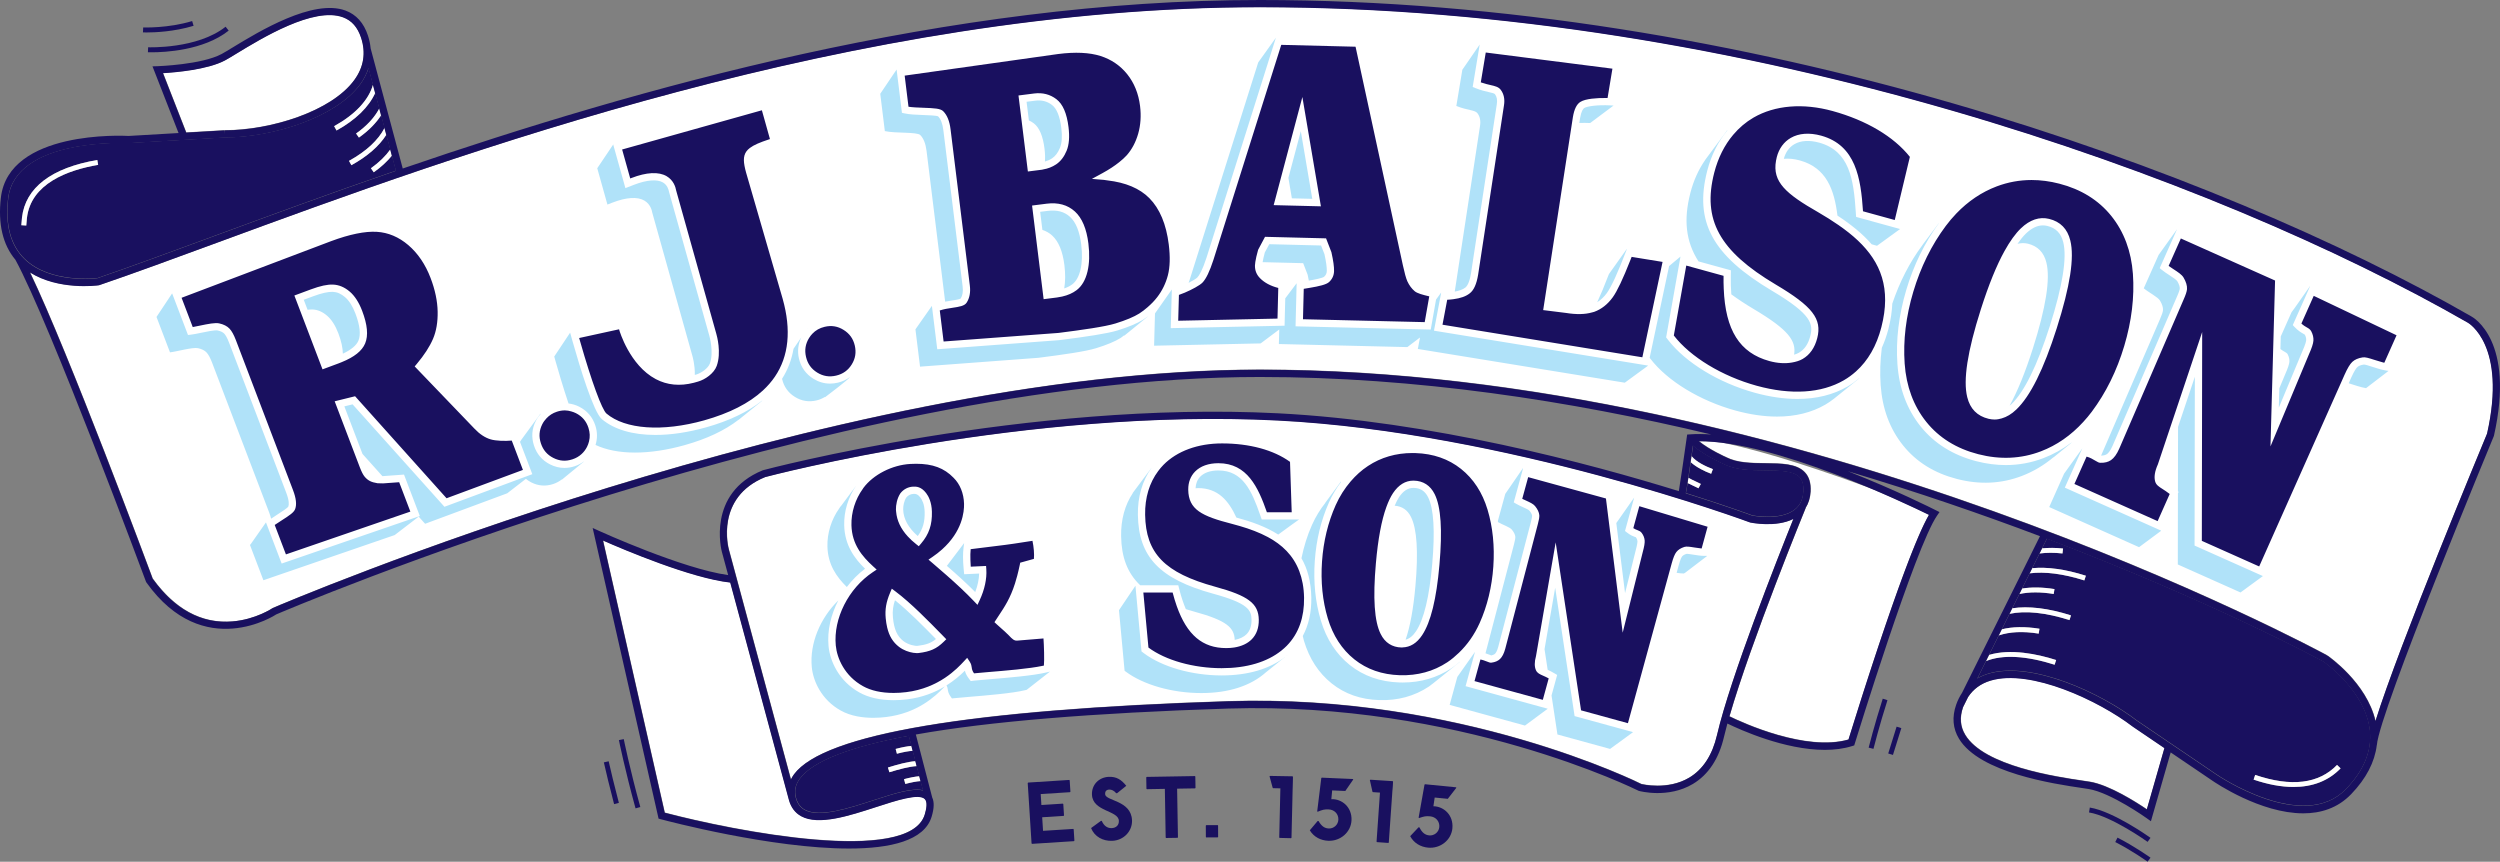 <svg width="235" height="81" viewBox="0 0 235 81" fill="none" xmlns="http://www.w3.org/2000/svg">
<rect x="0" y="0" width="235" height="81" fill="#808080" stroke="none"/>
<g clip-path="url(#clip0_59_11214)">
<path d="M82.366 75.85C79.833 76.673 76.963 77.606 75.331 76.711C74.746 76.391 74.353 75.861 74.163 75.138C74.163 75.137 74.162 75.136 74.162 75.135C74.162 75.135 74.162 75.135 74.162 75.134L68.657 54.743C64.982 54.337 58.705 51.676 56.697 50.793L62.499 76.377C68.997 78.096 85.482 81.339 86.938 76.555C87.095 76.04 87.223 75.369 86.941 75.092C86.384 74.545 84.249 75.238 82.366 75.85Z" fill="white"/>
<path d="M159.714 41.462C160.708 42.273 162.264 42.961 162.282 42.969C163.31 43.501 164.664 43.515 165.972 43.529C167.475 43.545 168.896 43.56 169.667 44.38C170.072 44.811 170.248 45.402 170.209 46.188C170.178 46.791 170.01 47.302 169.735 47.736L169.744 47.74C169.688 47.877 164.611 60.273 162.581 67.323C163.822 67.929 169.754 70.653 173.771 69.502C173.945 68.937 174.479 67.214 175.199 64.971C175.208 64.945 175.216 64.918 175.225 64.892C175.294 64.676 175.364 64.457 175.437 64.233C175.457 64.169 175.478 64.105 175.499 64.041C175.563 63.843 175.628 63.642 175.695 63.438C175.722 63.355 175.749 63.271 175.776 63.187C175.833 63.012 175.891 62.836 175.949 62.659C175.988 62.54 176.027 62.422 176.066 62.302C176.12 62.138 176.174 61.972 176.229 61.806C176.269 61.685 176.309 61.565 176.349 61.443C176.404 61.278 176.459 61.112 176.514 60.946C176.559 60.812 176.604 60.678 176.649 60.543C176.7 60.389 176.752 60.234 176.804 60.08C176.852 59.939 176.899 59.798 176.946 59.657C177 59.497 177.055 59.337 177.109 59.176C177.157 59.036 177.205 58.896 177.252 58.755C177.306 58.598 177.36 58.441 177.414 58.284C177.501 58.031 177.588 57.779 177.675 57.527C177.737 57.35 177.798 57.172 177.86 56.996C177.908 56.859 177.956 56.724 178.004 56.588C178.059 56.431 178.114 56.274 178.169 56.119C178.215 55.989 178.261 55.862 178.307 55.733C178.366 55.567 178.425 55.401 178.485 55.236C178.527 55.12 178.568 55.006 178.61 54.892C178.671 54.723 178.732 54.555 178.793 54.389C178.836 54.273 178.878 54.16 178.92 54.045C178.98 53.885 179.039 53.725 179.098 53.568C179.141 53.452 179.184 53.339 179.228 53.225C179.285 53.072 179.343 52.921 179.4 52.772C179.441 52.667 179.481 52.563 179.521 52.46C179.581 52.306 179.64 52.155 179.699 52.005C179.737 51.909 179.775 51.813 179.813 51.718C179.872 51.572 179.93 51.429 179.987 51.288C180.023 51.199 180.06 51.111 180.095 51.024C180.155 50.88 180.214 50.742 180.272 50.605C180.304 50.529 180.336 50.453 180.368 50.38C180.429 50.239 180.488 50.105 180.547 49.972C180.575 49.91 180.603 49.846 180.63 49.787C180.693 49.648 180.754 49.518 180.815 49.39C180.836 49.345 180.859 49.296 180.88 49.253C180.953 49.101 181.024 48.961 181.093 48.828C181.1 48.814 181.108 48.798 181.115 48.784C181.192 48.638 181.267 48.502 181.338 48.38C180.578 48.007 178.59 47.056 176.024 45.975C171.885 44.434 166.305 42.521 161.931 41.617C161.152 41.516 160.407 41.46 159.714 41.462Z" fill="white"/>
<path d="M164.537 49.099C164.262 49 141.647 40.608 120.107 39.509C96.62 38.31 72.182 44.764 71.937 44.83C67.238 46.751 68.475 51.459 68.531 51.659L74.36 73.255C74.444 73.089 74.537 72.924 74.657 72.763C77.475 68.985 91.201 66.676 115.456 65.9C137.287 65.195 154.123 73.594 154.309 73.688C154.339 73.688 156.769 74.301 158.807 73.081C160.099 72.307 160.976 70.957 161.415 69.07C162.658 63.721 167.076 52.538 168.594 48.762C166.949 49.59 164.643 49.122 164.537 49.099Z" fill="white"/>
<path d="M21.132 12.232C25.44 12.232 31.179 10.461 33.326 7.497C34.206 6.283 34.419 4.951 33.957 3.539C33.632 2.544 33.078 1.913 32.262 1.611C29.51 0.591 24.607 3.583 22.248 5.019C21.787 5.301 21.413 5.528 21.162 5.662C19.529 6.534 16.509 6.791 15.335 6.86L17.517 12.442L21.112 12.232L21.132 12.573V12.232Z" fill="white"/>
<path d="M231.99 30.315C208.178 16.633 164.162 0.661 118.449 0.661C80.591 0.661 42.956 14.508 20.469 22.78C16.201 24.351 12.515 25.707 9.323 26.796C9.096 26.833 5.503 27.282 2.833 25.59C6.464 33.153 13.964 53.298 14.363 54.373C19.336 61.301 25.401 57.31 25.657 57.137C26.233 56.882 78.105 34.733 118.449 34.733C169.171 34.733 218.256 61.313 218.746 61.581L218.584 61.878L218.774 61.599C218.936 61.709 222.471 64.163 223.309 67.758C225.487 60.743 233.415 41.67 233.799 40.745C235.682 32.406 232.027 30.335 231.99 30.315Z" fill="white"/>
<path d="M200.472 68.271C197.33 65.865 190.918 62.83 187.132 63.962C186.21 64.238 185.506 64.759 185.016 65.502L184.541 66.455C184.205 67.424 184.271 68.278 184.747 69.065C186.52 72.001 193.285 72.999 195.831 73.376C196.088 73.414 196.301 73.445 196.462 73.471C198.287 73.772 200.841 75.405 201.816 76.065L203.471 70.304L200.489 68.283L200.68 68.001L200.472 68.271Z" fill="white"/>
<path d="M84.978 73.24C85.563 73.086 86.033 72.998 86.428 72.965L86.181 72.013C85.473 72.055 84.533 72.303 83.603 72.591L83.465 72.147C84.38 71.862 85.306 71.604 86.06 71.548L85.808 70.578C85.419 70.597 84.928 70.687 84.309 70.851L84.19 70.4C84.799 70.24 85.285 70.147 85.689 70.118L85.438 69.15C79.843 70.205 76.415 71.547 75.203 73.171C74.779 73.739 74.654 74.325 74.821 74.962C74.963 75.506 75.237 75.882 75.657 76.112C77.033 76.865 79.753 75.982 82.155 75.201C84.126 74.56 85.757 74.041 86.77 74.283L86.546 73.421C86.166 73.446 85.699 73.532 85.096 73.691L84.978 73.24Z" fill="#19105F"/>
<path d="M159.881 45.491L159.656 45.898C159.534 45.831 159.372 45.757 159.2 45.678C159.009 45.59 158.818 45.5 158.641 45.406C158.573 45.843 158.522 46.142 158.48 46.348C162.319 47.552 164.654 48.418 164.726 48.445C164.747 48.445 167.326 48.959 168.692 47.905C169.215 47.503 169.488 46.929 169.527 46.153C169.558 45.563 169.441 45.136 169.17 44.847C168.598 44.239 167.319 44.225 165.965 44.211C164.576 44.197 163.141 44.181 161.989 43.585C161.921 43.556 160.222 42.803 159.152 41.876C159.101 42.236 159.054 42.567 159.011 42.876C159.453 43.428 160.341 43.846 161.013 44.099L160.849 44.535C160.236 44.304 159.466 43.934 158.93 43.445C158.846 44.026 158.775 44.517 158.716 44.913C158.919 45.034 159.178 45.156 159.394 45.255C159.578 45.339 159.75 45.419 159.881 45.491Z" fill="#19105F"/>
<path d="M193.927 51.563L193.874 52.026C193.085 51.935 192.366 51.944 191.717 52.029L191.031 53.408C192.455 53.276 194.137 53.5 196.07 54.117L195.928 54.561C193.955 53.931 192.189 53.71 190.789 53.894L190.078 55.322C190.968 55.18 191.984 55.19 193.122 55.374L193.047 55.834C191.815 55.634 190.734 55.638 189.822 55.839L189.154 57.18C190.655 56.943 192.549 57.168 194.673 57.846L194.531 58.29C192.314 57.581 190.372 57.381 188.895 57.701L188.173 59.153C189.173 58.907 190.355 58.883 191.711 59.101L191.638 59.561C190.147 59.32 188.897 59.388 187.886 59.729L186.975 61.561C188.99 60.96 191.476 61.466 193.277 62.041L193.135 62.486C190.463 61.632 188.238 61.516 186.686 62.141L185.883 63.756C186.203 63.572 186.553 63.422 186.936 63.308C190.988 62.097 197.52 65.157 200.874 67.722L208.366 72.799C208.45 72.856 216.513 78.339 220.535 74.158C222.217 72.411 222.971 70.567 222.778 68.678C222.401 65.005 218.571 62.289 218.403 62.172C218.012 61.959 207.952 56.535 192.417 50.622L191.958 51.544C192.568 51.489 193.217 51.481 193.927 51.563ZM211.988 72.842C215.382 73.996 217.971 73.677 219.682 71.903L220.017 72.226C218.898 73.389 217.397 73.975 215.587 73.975C214.453 73.975 213.197 73.745 211.839 73.284L211.988 72.842Z" fill="#19105F"/>
<path d="M35.134 16.195L34.866 15.815C35.64 15.266 36.248 14.669 36.695 14.041L36.325 12.656C35.648 13.727 34.543 14.693 33.031 15.53L32.805 15.122C34.434 14.22 35.558 13.175 36.154 12.016L35.834 10.82C35.349 11.576 34.651 12.286 33.738 12.933L33.469 12.552C34.49 11.828 35.218 11.029 35.663 10.178L35.275 8.727C34.675 10.055 33.442 11.267 31.634 12.268L31.408 11.86C33.396 10.759 34.649 9.411 35.067 7.949L34.651 6.39C34.484 6.908 34.231 7.411 33.879 7.898C31.606 11.035 25.621 12.911 21.143 12.914L12.114 13.438C11.971 13.434 1.431 12.915 0.775 18.651C0.492 21.132 1.005 23.036 2.301 24.31C4.722 26.692 9.123 26.14 9.168 26.135C12.287 25.063 15.97 23.709 20.233 22.14C25.211 20.309 30.931 18.205 37.228 16.039L36.849 14.619C36.399 15.177 35.827 15.705 35.134 16.195ZM2.53 20.503C2.503 20.742 2.484 20.974 2.47 21.199L2.006 21.172C2.019 20.939 2.04 20.698 2.067 20.45C2.388 17.646 4.836 15.774 9.147 15.038L9.225 15.498C6.377 15.984 2.902 17.248 2.53 20.503Z" fill="#19105F"/>
<path d="M161.013 44.099C160.341 43.846 159.453 43.429 159.01 42.876C158.982 43.079 158.955 43.263 158.929 43.445C159.466 43.934 160.236 44.304 160.849 44.536L161.013 44.099Z" fill="white"/>
<path d="M191.637 59.561L191.711 59.101C190.354 58.883 189.173 58.907 188.172 59.153L187.886 59.729C188.896 59.388 190.147 59.32 191.637 59.561Z" fill="white"/>
<path d="M32.804 15.122L33.03 15.53C34.543 14.693 35.648 13.728 36.324 12.656L36.153 12.016C35.558 13.175 34.434 14.22 32.804 15.122Z" fill="white"/>
<path d="M193.047 55.834L193.122 55.374C191.984 55.19 190.969 55.18 190.079 55.322L189.822 55.838C190.734 55.638 191.816 55.634 193.047 55.834Z" fill="white"/>
<path d="M194.531 58.29L194.673 57.846C192.549 57.168 190.655 56.943 189.154 57.18L188.895 57.701C190.372 57.381 192.314 57.581 194.531 58.29Z" fill="white"/>
<path d="M195.929 54.561L196.071 54.117C194.138 53.5 192.456 53.276 191.032 53.408L190.79 53.894C192.19 53.71 193.956 53.932 195.929 54.561Z" fill="white"/>
<path d="M34.865 15.815L35.133 16.195C35.825 15.706 36.398 15.177 36.848 14.619L36.694 14.041C36.247 14.67 35.639 15.266 34.865 15.815Z" fill="white"/>
<path d="M84.309 70.851C84.929 70.687 85.42 70.597 85.809 70.578L85.69 70.118C85.285 70.147 84.799 70.24 84.191 70.4L84.309 70.851Z" fill="white"/>
<path d="M84.978 73.24L85.097 73.691C85.699 73.532 86.166 73.446 86.547 73.421L86.428 72.965C86.034 72.998 85.563 73.086 84.978 73.24Z" fill="white"/>
<path d="M31.408 11.86L31.634 12.268C33.442 11.267 34.675 10.055 35.275 8.727L35.067 7.949C34.649 9.411 33.396 10.759 31.408 11.86Z" fill="white"/>
<path d="M33.47 12.552L33.739 12.933C34.653 12.286 35.35 11.576 35.835 10.82L35.664 10.178C35.219 11.029 34.492 11.829 33.47 12.552Z" fill="white"/>
<path d="M2.067 20.45C2.04 20.698 2.019 20.939 2.006 21.171L2.47 21.199C2.484 20.974 2.503 20.742 2.53 20.503C2.902 17.248 6.377 15.984 9.225 15.497L9.147 15.038C4.836 15.774 2.388 17.646 2.067 20.45Z" fill="white"/>
<path d="M159.199 45.678C159.371 45.757 159.533 45.831 159.655 45.898L159.88 45.491C159.749 45.419 159.577 45.339 159.393 45.255C159.177 45.156 158.918 45.034 158.715 44.913C158.688 45.094 158.663 45.259 158.64 45.407C158.817 45.5 159.008 45.59 159.199 45.678Z" fill="white"/>
<path d="M83.603 72.591C84.533 72.303 85.472 72.055 86.18 72.013L86.06 71.549C85.306 71.604 84.38 71.862 83.464 72.147L83.603 72.591Z" fill="white"/>
<path d="M193.135 62.485L193.276 62.041C191.476 61.466 188.989 60.96 186.974 61.561L186.686 62.141C188.237 61.515 190.463 61.632 193.135 62.485Z" fill="white"/>
<path d="M193.874 52.026L193.927 51.562C193.217 51.481 192.568 51.488 191.958 51.544L191.717 52.029C192.366 51.944 193.085 51.935 193.874 52.026Z" fill="white"/>
<path d="M220.017 72.225L219.682 71.903C217.971 73.677 215.382 73.996 211.988 72.842L211.838 73.283C213.197 73.745 214.453 73.975 215.586 73.975C217.397 73.975 218.897 73.389 220.017 72.225Z" fill="white"/>
<path d="M58.634 69.477C58.639 69.505 59.206 72.299 60.19 75.861L59.741 75.986C58.752 72.407 58.182 69.597 58.177 69.569L58.634 69.477ZM56.762 71.663C56.962 72.549 57.292 73.95 57.725 75.589L58.175 75.469C57.744 73.838 57.415 72.443 57.215 71.56L56.762 71.663ZM18.062 1.98C15.788 2.671 13.481 2.58 13.459 2.58L13.438 3.045C13.46 3.046 13.583 3.051 13.789 3.051C14.535 3.051 16.352 2.986 18.197 2.426L18.062 1.98ZM13.924 4.444L13.904 4.91C13.933 4.911 14.063 4.916 14.272 4.916C15.449 4.916 19.13 4.757 21.496 2.877L21.206 2.512C18.558 4.616 13.968 4.446 13.924 4.444ZM175.653 70.278L176.105 70.392C176.11 70.371 176.653 68.219 177.421 65.817L176.978 65.675C176.205 68.092 175.658 70.257 175.653 70.278ZM198.834 79.152C200.418 79.959 201.861 80.99 201.875 81L202.147 80.621C202.132 80.611 200.661 79.56 199.045 78.737L198.834 79.152ZM177.493 70.827L177.938 70.964C177.938 70.963 178.238 69.986 178.725 68.445L178.281 68.304C177.794 69.848 177.493 70.827 177.493 70.827ZM202.147 78.757C202.006 78.656 198.667 76.275 196.443 75.909L196.367 76.369C198.485 76.717 201.842 79.112 201.875 79.136L202.147 78.757Z" fill="#19105F"/>
<path d="M80.476 45.657C79.73 46.732 79.32 48.074 79.355 49.385C79.403 51.261 80.329 52.503 81.316 53.461C80.66 53.95 80.091 54.537 79.602 55.179C78.635 54.229 77.823 53.079 77.778 51.374C77.746 50.114 78.152 48.828 78.879 47.803L78.882 47.799C78.914 47.754 78.937 47.702 78.971 47.658C79.009 47.606 79.057 47.559 79.099 47.508L80.476 45.657ZM84.005 65.817C82.722 65.817 81.634 65.571 80.771 65.085C78.843 64.008 78.015 62.131 77.883 60.734C77.748 59.287 78.097 57.789 78.801 56.441C77.095 58.106 76.099 60.487 76.307 62.7C76.43 64.012 77.208 65.773 79.021 66.786C79.987 67.33 81.138 67.475 82.088 67.475C82.562 67.475 82.986 67.439 83.312 67.398C86.205 67.04 87.892 65.499 88.818 64.521C87.879 65.088 86.721 65.559 85.271 65.738C84.849 65.791 84.423 65.817 84.005 65.817ZM93.025 63.848C92.35 63.904 91.847 63.946 91.574 63.978L91.25 64.02L91.052 63.757C90.833 63.468 90.744 63.232 90.702 63.046C90.24 63.504 89.666 63.989 88.972 64.427C89.049 64.559 89.071 64.662 89.086 64.776C89.11 64.964 89.141 65.198 89.407 65.55L89.486 65.655L89.616 65.638C89.898 65.604 90.421 65.561 91.064 65.508C92.694 65.374 95.159 65.172 96.366 64.877L96.512 64.841L98.699 63.128L98.363 63.21C97.133 63.511 94.661 63.714 93.025 63.848ZM118.891 23.733C118.78 24.151 118.72 24.436 118.686 24.643L122.498 24.739L122.918 25.823C122.961 26.023 122.997 26.206 123.029 26.379C123.61 26.279 124.323 26.139 124.473 26.01C124.635 25.86 124.714 25.687 124.72 25.469C124.727 25.122 124.654 24.593 124.501 23.898L124.18 23.076L119.312 22.954L118.891 23.733ZM123.354 18.691L122.276 12.329L121.11 16.72L121.436 18.643L123.354 18.691ZM134.793 31.084L135.457 27.586L135.462 27.507L134.987 28.163L134.491 30.977L121.782 30.674L121.883 26.626L120.814 28.045L120.75 30.616L110.051 30.846L110.152 27.21L108.569 29.462L108.485 32.496L118.501 32.281L120.249 30.971L120.214 32.339L132.29 32.627L133.481 31.724L133.276 32.802L152.73 35.973L154.917 34.374L154.902 34.362L134.793 31.084ZM83.935 58.046C84.039 59.148 84.334 59.811 84.922 60.264C85.403 60.633 86.047 60.739 86.27 60.707C87.071 60.608 87.521 60.448 87.979 60.068C86.802 58.865 85.391 57.432 84.127 56.423C83.961 56.914 83.876 57.413 83.935 58.046ZM98.732 63.102L98.736 63.099L98.732 63.097L98.732 63.102ZM113.412 24.221L119.934 3.544L118.273 5.867L111.82 26.325C111.789 26.422 111.758 26.499 111.727 26.589C112.107 26.395 112.436 26.201 112.543 26.09C112.722 25.905 113.018 25.43 113.412 24.221ZM85.935 46.425L85.848 46.428C85.588 46.442 85.349 46.566 85.19 46.769C84.982 47.079 84.891 47.559 84.899 47.888C84.922 48.775 85.383 49.615 86.269 50.389C86.751 49.73 86.942 49.049 86.918 48.116C86.899 47.41 86.688 46.992 86.515 46.765C86.275 46.452 86.097 46.425 85.935 46.425ZM188.906 38.13C188.958 38.085 189.01 38.054 189.063 38.004C190.283 36.834 191.501 34.36 192.683 30.65C193.884 26.88 194.309 24.229 193.947 22.771C193.743 21.933 193.254 21.431 192.451 21.237C192.311 21.203 192.173 21.187 192.035 21.187C191.502 21.187 190.977 21.439 190.441 21.95C190.175 22.206 189.909 22.537 189.643 22.92C189.965 22.843 190.288 22.825 190.615 22.904C191.545 23.129 192.127 23.724 192.362 24.687C192.741 26.216 192.317 28.904 191.091 32.752C190.374 35.003 189.645 36.789 188.906 38.13ZM57.56 19.049C58.881 18.539 59.924 18.473 60.575 18.857C61.195 19.223 61.293 19.887 61.31 19.979L65.089 33.472C65.093 33.484 65.339 34.324 65.311 35.241C65.347 35.23 65.381 35.228 65.418 35.216C65.925 35.073 66.565 34.618 66.731 34.164C67.119 33.091 66.684 31.585 66.68 31.57L62.898 18.072C62.85 17.804 62.724 17.392 62.319 17.152C61.768 16.828 60.801 16.905 59.599 17.369L58.788 17.683L57.641 13.585L56.142 15.815L57.098 19.228L57.56 19.049ZM136.746 27.41C137.171 27.334 137.509 27.214 137.731 27.039C137.902 26.911 138.128 26.582 138.272 25.709L140.698 9.807C140.765 9.405 140.708 9.093 140.524 8.85C140.469 8.777 140.221 8.72 139.957 8.66C139.64 8.587 139.205 8.488 138.686 8.279L138.432 8.176L139.093 4.187L139.092 4.186L137.461 6.555L137.454 6.566L137.458 6.571L136.896 9.96C137.974 10.395 138.638 10.325 138.879 10.643C139.12 10.961 139.2 11.365 139.119 11.857L136.746 27.41ZM90.629 51.049L89.006 53.192C90.015 54.067 90.878 54.851 91.671 55.654C91.9 55.053 92.026 54.455 92.04 53.913L90.631 53.978L90.58 53.438C90.507 52.654 90.506 52.003 90.577 51.447L90.629 51.049ZM120.883 61.683L121.002 61.587L120.992 61.585C120.955 61.617 120.921 61.653 120.883 61.683ZM77.532 37.319L77.561 37.334C77.561 37.334 79.866 35.598 79.886 35.446C79.559 35.692 79.183 35.87 78.754 35.972C78.506 36.03 78.261 36.059 78.022 36.059C77.474 36.059 76.95 35.906 76.458 35.602C75.752 35.164 75.296 34.527 75.103 33.71C74.937 33.002 75.023 32.329 75.329 31.701L74.59 32.789C74.414 33.811 74.058 34.752 73.515 35.604C73.517 35.613 73.516 35.621 73.519 35.63C73.69 36.36 74.091 36.92 74.721 37.31C75.351 37.7 76.03 37.81 76.759 37.638C77.046 37.571 77.298 37.457 77.532 37.319ZM137.214 62.208C136.96 62.423 136.704 62.635 136.426 62.819C135.086 63.707 133.551 64.156 131.861 64.156C131.761 64.156 131.66 64.155 131.558 64.152C129.744 64.095 128.172 63.542 126.884 62.513C125.6 61.485 124.683 60.076 124.159 58.324C123.643 56.6 123.451 54.719 123.59 52.733C123.727 50.749 124.179 48.889 124.932 47.207C125.246 46.504 125.633 45.881 126.061 45.306L126.047 45.263L124.569 47.273L124.586 47.267C124.098 47.879 123.674 48.567 123.326 49.345C122.884 50.332 122.563 51.38 122.337 52.475C122.898 53.447 123.238 54.654 123.263 56.182C123.284 57.556 123.011 58.76 122.46 59.787C122.498 59.932 122.525 60.081 122.568 60.224C123.075 61.916 123.945 63.256 125.18 64.244C126.415 65.232 127.906 65.754 129.652 65.809C131.399 65.864 132.955 65.439 134.322 64.533C134.437 64.457 134.536 64.363 134.647 64.282L134.626 64.305L134.904 64.082C135.047 63.968 135.197 63.862 135.333 63.738L137.229 62.215L137.214 62.208ZM105.672 31.518L105.676 31.56L107.909 29.742L107.902 29.739C107.754 29.849 107.603 29.955 107.446 30.054C106.896 30.399 106.093 30.736 105.058 31.057C104.072 31.363 102.15 31.645 99.569 31.974L88.102 32.831L87.599 28.754L87.609 28.749L87.602 28.745L86.051 30.958L86.484 34.465L97.609 33.634C99.919 33.34 102.03 33.043 103.041 32.729C104.052 32.416 104.821 32.094 105.349 31.763C105.464 31.69 105.562 31.596 105.672 31.518ZM29.378 29.091C29.858 29.11 30.311 29.304 30.74 29.672C31.169 30.041 31.524 30.594 31.806 31.334C32.09 32.081 32.219 32.71 32.227 33.246C33.004 32.882 33.505 32.472 33.694 32.019C33.931 31.449 33.834 30.586 33.404 29.457C33.144 28.775 32.818 28.262 32.434 27.932C32.063 27.613 31.686 27.449 31.282 27.433C30.843 27.417 30.235 27.555 29.454 27.844L28.553 28.178L28.912 29.12C29.081 29.098 29.239 29.085 29.378 29.091ZM107.518 61.397L107.302 61.233L106.731 55.061L105.184 57.357L105.711 63.05L105.806 63.122C107.467 64.371 110.191 65.148 112.917 65.148H112.921C115.489 65.148 117.572 64.471 118.992 63.201L120.815 61.738C119.347 62.886 117.302 63.49 114.838 63.491C112.039 63.491 109.236 62.688 107.518 61.397ZM86.505 12.694C86.814 13.005 87.012 13.504 87.097 14.192L88.844 28.355C89.041 28.319 89.237 28.287 89.423 28.259C89.756 28.208 90.211 28.14 90.307 28.059C90.481 27.787 90.547 27.401 90.488 26.926L88.675 12.235C88.6 11.627 88.433 11.191 88.18 10.937C88.043 10.858 87.284 10.83 86.781 10.812C86.149 10.789 85.494 10.765 85.016 10.657L84.782 10.604L84.281 6.535L82.743 8.816L83.175 12.323C84.179 12.551 86.195 12.384 86.505 12.694ZM118.602 48.833L118.459 48.423C117.661 46.125 116.815 44.223 114.53 44.223C113.787 44.223 113.197 44.424 112.825 44.803C112.549 45.083 112.402 45.462 112.383 45.897C112.461 45.893 112.532 45.88 112.613 45.88C114.499 45.88 115.495 47.068 116.219 48.65C117.637 49.031 119.004 49.515 120.153 50.25C120.764 49.791 122.111 48.833 122.111 48.833L122.108 48.831L118.602 48.833ZM132.125 60.133C132.495 60.033 132.821 59.769 133.113 59.327C133.848 58.219 134.358 56.102 134.628 53.035C134.903 49.92 134.774 47.806 134.246 46.75C133.951 46.154 133.518 45.873 132.883 45.862H132.859C132.342 45.862 131.9 46.147 131.51 46.733C131.363 46.956 131.228 47.231 131.099 47.537C131.79 47.588 132.306 47.933 132.635 48.596C133.194 49.714 133.333 51.87 133.051 55.063C132.861 57.227 132.55 58.909 132.125 60.133ZM106.486 46.349C105.741 47.469 105.36 48.842 105.385 50.389C105.416 52.371 105.967 53.857 107.181 55.017L110.758 55.016L110.874 55.476C111.048 56.153 111.249 56.734 111.469 57.26C111.71 57.334 111.955 57.408 112.213 57.479C115.39 58.345 116.011 59.018 116.063 60.153C116.531 60.057 116.916 59.881 117.18 59.613C117.496 59.291 117.653 58.837 117.644 58.264C117.63 57.371 117.371 56.718 114.04 55.809C109.009 54.429 107.023 52.351 106.961 48.396C106.934 46.7 107.376 45.203 108.234 43.998C108.234 43.997 108.23 43.992 108.23 43.992L106.463 46.356C106.463 46.356 106.48 46.351 106.486 46.349ZM149.471 11.568L149.475 11.565C149.477 11.565 149.479 11.565 149.481 11.565L149.482 11.56L151.673 9.922L151.379 9.907C150.186 9.842 149.193 9.982 148.922 10.153C148.823 10.214 148.641 10.421 148.525 11.112L148.456 11.56C148.788 11.546 149.134 11.547 149.47 11.565L149.471 11.568ZM153.675 50.47C153.51 50.407 153.261 50.313 152.929 50.052L152.751 49.913L153.611 46.772L151.943 49.153L151.935 49.182L152.755 55.753L153.76 51.72C153.92 51.134 153.925 50.92 153.92 50.855C153.909 50.737 153.862 50.621 153.774 50.501C153.774 50.507 153.72 50.487 153.675 50.47ZM151.686 9.909L151.685 9.914L151.688 9.911L151.686 9.909ZM97.177 11.593C97.702 11.995 98.039 12.793 98.186 13.988C98.241 14.436 98.251 14.833 98.221 15.186C98.454 15.118 98.683 15.026 98.898 14.882C99.203 14.678 99.451 14.35 99.633 13.907C99.818 13.457 99.862 12.825 99.764 12.031C99.629 10.936 99.334 10.208 98.887 9.865C98.432 9.517 97.908 9.384 97.292 9.465L96.498 9.566L96.714 11.318C96.875 11.392 97.031 11.481 97.177 11.593ZM150.137 28.41C150.473 28.198 150.778 27.915 151.043 27.549C151.464 26.968 152.068 25.654 152.838 23.643L152.929 23.403L152.925 23.389L151.239 25.763C150.823 26.85 150.457 27.728 150.137 28.41ZM84.293 6.518L84.288 6.524L84.295 6.523L84.293 6.518ZM119.958 3.51L119.95 3.521L119.961 3.521L119.958 3.51ZM160.47 52.255L160.209 52.253C159.868 52.252 159.495 52.191 159.166 52.138C158.933 52.1 158.614 52.049 158.524 52.065C158.334 52.126 158.194 52.209 158.116 52.308C158.064 52.375 157.953 52.571 157.798 53.137L157.604 53.846C157.836 53.88 158.076 53.909 158.294 53.91L158.311 53.847L158.323 53.9L160.476 52.259L160.47 52.255ZM139.636 61.41C139.794 61.458 139.931 61.512 140.033 61.554C140.095 61.58 140.144 61.602 140.182 61.611C140.307 61.585 140.444 61.534 140.529 61.455C140.607 61.38 140.726 61.206 140.833 60.813L143.896 49.105C144.013 48.675 144.019 48.523 144.016 48.478C144.005 48.356 143.918 48.188 143.766 48.002C143.696 47.916 143.382 47.775 143.153 47.671C142.936 47.572 142.709 47.468 142.517 47.355L142.293 47.222L143.165 44.036L143.157 44.008L141.486 46.437C141.486 46.437 141.49 46.44 141.491 46.441L140.796 48.978C140.802 49.013 140.809 49.047 140.816 49.081C141.279 49.344 141.921 49.549 142.113 49.785C142.312 50.028 142.421 50.252 142.44 50.456C142.448 50.594 142.404 50.839 142.309 51.19L139.636 61.41ZM137.765 64.5L138.645 61.289L138.643 61.282L136.988 63.631L136.268 66.26L143.347 68.203L145.486 66.621L145.485 66.62L137.765 64.5ZM98.477 19.823L97.775 19.912L97.984 21.609C98.32 21.722 98.627 21.888 98.894 22.13C99.506 22.686 99.893 23.619 100.055 24.931C100.156 25.75 100.145 26.473 100.036 27.113C100.324 27.016 100.577 26.892 100.787 26.733C101.15 26.458 101.41 25.998 101.561 25.367C101.722 24.695 101.747 23.89 101.634 22.974C101.482 21.752 101.129 20.881 100.582 20.384C100.043 19.895 99.354 19.709 98.477 19.823ZM148.012 67.313L146.187 55.243L145.186 61.02L145.48 62.962C145.664 63.046 145.879 63.148 146.151 63.312L146.373 63.445L145.844 65.374L146.399 69.041L151.347 70.399L153.503 68.825L153.466 68.811L148.012 67.313ZM57.656 13.562L57.645 13.579L57.674 13.57L57.656 13.562ZM54.023 43.825C53.696 43.932 53.373 43.985 53.053 43.985C52.594 43.985 52.143 43.874 51.706 43.653C50.965 43.279 50.457 42.684 50.195 41.886C49.934 41.088 49.992 40.308 50.367 39.567C50.492 39.32 50.65 39.108 50.822 38.913C50.81 38.904 50.796 38.894 50.796 38.894L49.126 41.173C49.033 41.282 48.958 41.411 48.88 41.535L50.037 44.572L41.778 47.637L33.144 38.008L32.37 38.199L34.074 42.67L35.944 44.756C35.958 44.756 35.972 44.756 35.985 44.756L37.978 44.611L39.462 48.506L26.475 52.974L25.001 49.104L23.549 51.176C23.53 51.189 23.511 51.202 23.492 51.215L23.503 51.243L23.5 51.246L23.505 51.248L24.76 54.542L37.1 50.296L39.358 48.564L39.96 49.235L47.679 46.37L49.435 45.011C49.589 45.137 49.755 45.252 49.943 45.347C50.604 45.681 51.289 45.732 52 45.499C52.305 45.398 52.569 45.25 52.805 45.071L52.82 45.086L54.876 43.397C54.876 43.397 54.872 43.383 54.872 43.381C54.619 43.564 54.342 43.72 54.023 43.825ZM162.704 25.41L162.694 25.938C162.684 26.558 162.702 27.13 162.743 27.667C163.364 28.122 164.05 28.576 164.819 29.034C168.19 31.033 168.849 32.058 168.646 33.342C168.808 33.292 168.965 33.234 169.104 33.153C169.618 32.856 169.973 32.339 170.159 31.616C170.45 30.488 170.357 29.579 166.562 27.329C160.952 23.993 159.247 20.831 160.48 16.052C160.861 14.575 161.504 13.306 162.365 12.272L162.355 12.243L160.395 14.885C160.37 14.919 160.344 14.952 160.32 14.986L160.267 15.058C160.267 15.058 160.277 15.051 160.279 15.05C159.665 15.935 159.195 16.968 158.894 18.136C158.246 20.648 158.455 22.698 159.658 24.571L162.704 25.41ZM194.093 45.838L195.737 42.149L195.741 42.15L195.74 42.142L194.024 44.526L192.626 47.663L201.072 51.434L203.146 49.895C203.146 49.895 203.137 49.885 203.122 49.869L194.093 45.838ZM204.667 26.437C204.585 26.297 204.225 26.063 203.936 25.875C203.687 25.713 203.428 25.543 203.213 25.368L203.012 25.203L204.643 21.542L202.91 23.964L201.513 27.102C202.039 27.532 202.843 27.921 203.043 28.261C203.245 28.602 203.338 28.901 203.322 29.159C203.306 29.333 203.205 29.629 203.019 30.047L197.502 42.827C197.502 42.827 197.503 42.828 197.503 42.828C197.712 42.826 197.91 42.783 198.046 42.689C198.169 42.605 198.361 42.401 198.579 41.911L204.622 27.913C204.847 27.408 204.893 27.206 204.899 27.129C204.91 26.952 204.832 26.716 204.667 26.437ZM193.009 43.011L194.728 41.612L194.704 41.607C193.892 42.218 193.017 42.708 192.08 43.065C190.941 43.5 189.759 43.717 188.544 43.717C187.639 43.717 186.717 43.596 185.781 43.355C183.588 42.788 181.823 41.686 180.535 40.078C179.251 38.475 178.519 36.506 178.358 34.225C178.199 31.975 178.482 29.62 179.197 27.227C179.89 24.904 180.919 22.812 182.246 20.996C182.245 20.988 182.245 20.977 182.245 20.977L180.718 23.019L180.73 23.013C180.724 23.021 180.718 23.028 180.712 23.035C179.503 24.655 178.567 26.498 177.876 28.539C177.842 29.282 177.73 30.07 177.51 30.924C177.346 31.557 177.139 32.146 176.891 32.692C176.741 33.881 176.701 35.05 176.782 36.2C176.938 38.42 177.639 40.308 178.884 41.863C180.13 43.419 181.818 44.472 183.95 45.022C186.082 45.573 188.112 45.48 190.042 44.744C191.133 44.328 192.131 43.732 193.041 42.969L193.009 43.011ZM206.289 51.283L206.316 35.414L204.736 40.133L204.725 46.184L204.787 46.235L204.725 46.373L204.714 53.06L210.618 55.696L210.625 55.678L212.705 54.157L212.699 54.144L206.289 51.283ZM173.665 36.334C172.328 37.108 170.744 37.501 168.956 37.501C167.699 37.501 166.348 37.305 164.943 36.917C161.562 35.985 158.441 34.083 156.799 31.952L156.616 31.713L157.966 24.116L156.895 25.01L155.067 33.632L155.152 33.742C156.752 35.818 159.803 37.674 163.117 38.587C164.502 38.969 165.817 39.159 167.039 39.159C168.756 39.159 170.29 38.783 171.578 38.037C171.868 37.869 172.137 37.678 172.397 37.476L172.396 37.478L174.774 35.564L174.763 35.55C174.421 35.839 174.06 36.105 173.665 36.334ZM66.374 40.17C64.683 40.644 63.078 40.885 61.604 40.885C59.463 40.885 57.723 40.37 56.572 39.397C55.789 38.735 54.51 34.523 53.817 32.071L53.592 31.27L52.098 33.516L52.228 33.977C52.445 34.742 52.923 36.395 53.442 37.927C53.784 37.969 54.122 38.065 54.451 38.233C55.194 38.613 55.701 39.205 55.959 39.993C56.164 40.617 56.166 41.232 55.979 41.825C56.987 42.298 58.247 42.542 59.688 42.542C61.105 42.542 62.691 42.31 64.365 41.84C66.439 41.258 68.122 40.463 69.408 39.47L69.416 39.473L71.649 37.671L71.633 37.659C70.298 38.717 68.545 39.561 66.374 40.17ZM75.906 30.852L75.879 30.893C75.89 30.881 75.903 30.872 75.914 30.861C75.913 30.86 75.906 30.852 75.906 30.852ZM217.139 26.895C217.139 26.895 215.452 29.324 215.405 29.35L214.392 31.625L214.359 32.81C214.716 33.088 214.945 33.12 215.041 33.302C215.164 33.538 215.219 33.771 215.203 34.001C215.187 34.231 215.056 34.625 214.807 35.183L214.258 36.497L214.208 38.322L216.409 33.052C216.715 32.367 216.773 32.085 216.781 31.978C216.791 31.812 216.75 31.642 216.656 31.462C216.641 31.445 216.562 31.399 216.503 31.366C216.315 31.26 216.029 31.1 215.676 30.723L215.521 30.557L217.143 26.915L217.139 26.895ZM178.608 21.513L178.605 21.527L174.473 20.389L174.441 19.906C174.238 16.814 173.838 14.191 171.006 13.409C170.082 13.156 169.274 13.205 168.673 13.552C168.185 13.835 167.841 14.312 167.68 14.928C168.138 14.886 168.641 14.931 169.18 15.079C171.685 15.77 172.423 17.828 172.72 20.265C173.999 21.102 175.091 21.983 175.939 22.965L176.439 23.103L178.614 21.524L178.608 21.513ZM25.485 48.757C25.697 48.614 25.912 48.469 26.11 48.342C26.501 48.091 27.038 47.747 27.107 47.607C27.172 47.431 27.19 47.062 26.908 46.32L21.535 32.216C21.34 31.703 21.18 31.469 21.08 31.363C20.953 31.227 20.742 31.126 20.455 31.063C20.198 31.011 19.439 31.169 18.884 31.286C18.514 31.363 18.168 31.435 17.932 31.46L17.671 31.489L16.196 27.617C16.183 27.6 16.174 27.587 16.174 27.587L14.711 29.792L15.979 33.12C16.621 33.05 18.099 32.623 18.611 32.728C18.969 32.807 19.235 32.94 19.412 33.127C19.589 33.315 19.764 33.637 19.937 34.093L25.31 48.197C25.388 48.4 25.442 48.584 25.485 48.757ZM224.506 34.862L224.272 34.825C223.855 34.759 223.405 34.613 223.008 34.484C222.71 34.388 222.303 34.251 222.189 34.269C221.915 34.312 221.709 34.395 221.581 34.517C221.498 34.594 221.313 34.828 221.005 35.516L220.778 36.028C221.242 36.164 221.866 36.401 222.408 36.486L224.513 34.873C224.513 34.873 224.508 34.865 224.506 34.862Z" fill="#B0E2F9"/>
<path d="M73.574 28.101C74.394 31.028 74.146 33.488 72.838 35.411C72.525 35.871 72.151 36.301 71.716 36.703C70.412 37.905 68.562 38.847 66.191 39.513C62.276 40.61 58.773 40.364 57.011 38.876C56.579 38.51 55.593 35.81 54.543 32.129C54.52 32.047 54.497 31.968 54.474 31.886L54.442 31.773L58.192 30.954L58.219 31.048C58.229 31.08 59.18 34.33 61.642 35.636C62.713 36.204 63.916 36.316 65.213 35.982C65.346 35.947 65.48 35.913 65.615 35.869C66.275 35.683 67.115 35.105 67.371 34.397C67.828 33.137 67.385 31.554 67.335 31.381L63.561 17.913C63.502 17.572 63.308 16.943 62.666 16.564C61.918 16.125 60.774 16.183 59.354 16.733L59.242 16.776L58.48 14.053L58.673 13.999L71.617 10.366L72.375 13.073L72.275 13.106C71.437 13.382 70.86 13.624 70.486 13.909C69.957 14.312 69.837 14.801 69.984 15.595C70.02 15.794 70.073 16.012 70.141 16.253L73.574 28.101ZM154.381 33.586L156.042 25.748L156.049 25.716L156.281 24.62L153.374 24.147C153.335 24.248 153.298 24.34 153.26 24.437C152.562 26.213 152.015 27.37 151.595 27.95C151.116 28.611 150.528 29.071 149.845 29.317C149.783 29.34 149.709 29.352 149.642 29.37C148.997 29.555 148.182 29.576 147.201 29.416L145.059 29.149L147.759 11.615L147.853 11.004C147.977 10.261 148.207 9.795 148.56 9.575C149.039 9.274 150.134 9.202 150.948 9.212C151.003 9.213 151.059 9.213 151.111 9.214L151.568 6.455L139.661 4.936L139.589 5.371L139.195 7.742C139.553 7.867 139.856 7.937 140.11 7.995C140.53 8.091 140.862 8.167 141.067 8.438C141.367 8.833 141.469 9.33 141.372 9.915L138.945 25.816C138.797 26.713 138.536 27.29 138.146 27.581C137.791 27.861 137.282 28.039 136.615 28.125C136.433 28.149 136.245 28.169 136.038 28.178L135.799 29.442L135.594 30.523L153.781 33.488L154.381 33.586ZM107.876 28.875C107.626 29.092 107.366 29.299 107.085 29.475C106.584 29.789 105.835 30.102 104.857 30.405C103.862 30.714 101.686 31.016 99.5 31.295L88.699 32.102L88.339 29.18C88.358 29.173 88.381 29.17 88.401 29.164C88.563 29.113 88.735 29.07 88.912 29.035C89.118 28.995 89.327 28.963 89.525 28.934C90.185 28.834 90.661 28.763 90.865 28.448C91.142 28.021 91.244 27.482 91.165 26.843L89.352 12.152C89.257 11.379 89.031 10.823 88.662 10.454C88.407 10.199 87.85 10.168 86.806 10.13C86.309 10.112 85.797 10.094 85.399 10.034L85.206 8.469L85.039 7.109L99.478 5.076C101.073 4.872 102.407 4.935 103.442 5.261C104.457 5.583 105.304 6.16 105.959 6.976C106.616 7.796 107.022 8.802 107.166 9.966C107.279 10.89 107.219 11.768 106.987 12.575C106.756 13.377 106.391 14.061 105.902 14.608C105.71 14.822 105.467 15.037 105.198 15.251C104.77 15.593 104.256 15.934 103.64 16.27L102.639 16.815L103.775 16.91C103.894 16.92 103.996 16.946 104.112 16.96C105.797 17.154 107.126 17.704 108.037 18.624C109.015 19.613 109.629 21.079 109.864 22.981C110.007 24.14 109.98 25.112 109.782 25.872C109.585 26.63 109.247 27.323 108.777 27.934C108.509 28.283 108.203 28.591 107.876 28.875ZM98.066 15.924C98.492 15.854 98.9 15.701 99.277 15.45C99.697 15.168 100.029 14.737 100.264 14.167C100.494 13.607 100.554 12.86 100.441 11.947C100.28 10.646 99.908 9.788 99.301 9.323C98.706 8.868 98.002 8.688 97.206 8.788L95.737 8.975L96.003 11.128L96.62 16.121L97.962 15.95C97.998 15.946 98.031 15.93 98.066 15.924ZM102.31 22.891C102.139 21.501 101.711 20.488 101.04 19.879C100.354 19.257 99.465 19.011 98.391 19.146L97.015 19.321L97.279 21.464L98.101 28.123L99.352 27.964C99.524 27.942 99.687 27.911 99.845 27.875C100.377 27.754 100.832 27.555 101.198 27.277C101.691 26.905 102.035 26.315 102.224 25.526C102.404 24.775 102.433 23.888 102.31 22.891ZM119.189 50.489C118.382 50.055 117.486 49.724 116.553 49.451C116.314 49.382 116.073 49.314 115.83 49.251C112.937 48.509 111.723 47.897 111.694 46.03C111.693 46.021 111.696 46.013 111.696 46.004C111.691 45.34 111.912 44.758 112.339 44.324C112.843 43.812 113.6 43.541 114.53 43.541C117.239 43.541 118.271 45.81 119.087 48.15H121.42L121.262 43.414C119.72 42.297 117.454 41.681 114.874 41.681C112.597 41.681 110.64 42.399 109.36 43.702C109.183 43.881 109.024 44.075 108.874 44.274C108.043 45.38 107.617 46.783 107.642 48.386C107.701 52.018 109.483 53.852 114.221 55.151C117.341 56.003 118.301 56.728 118.326 58.254C118.337 59.017 118.115 59.635 117.666 60.092C117.267 60.497 116.701 60.759 116.006 60.866C115.773 60.901 115.524 60.92 115.262 60.92C113.042 60.92 111.576 59.691 110.615 56.976C110.476 56.582 110.347 56.157 110.228 55.7H107.475L107.628 57.357L107.954 60.87C109.561 62.067 112.193 62.809 114.834 62.809C117.184 62.809 119.109 62.235 120.459 61.148C120.633 61.008 120.8 60.861 120.955 60.704C121.521 60.127 121.939 59.448 122.211 58.673C122.47 57.932 122.596 57.105 122.582 56.193C122.566 55.223 122.402 54.4 122.131 53.686C121.564 52.19 120.501 51.196 119.189 50.489ZM119.626 29.958L110.752 30.149L110.801 28.381L110.819 27.721C110.984 27.667 111.172 27.593 111.368 27.51C112.028 27.23 112.779 26.828 113.032 26.565C113.371 26.215 113.707 25.518 114.062 24.429L120.247 4.821L120.437 4.216L127.422 4.391L131.872 24.941C132.028 25.66 132.163 26.146 132.288 26.436C132.465 26.82 132.698 27.135 132.98 27.373C133.221 27.576 133.719 27.71 134.35 27.857L134.001 29.834L133.923 30.28L122.48 30.008L122.521 28.399L122.552 27.148L122.581 27.144C122.77 27.114 122.949 27.084 123.123 27.055C123.998 26.907 124.668 26.755 124.933 26.513C125.233 26.235 125.391 25.89 125.401 25.486C125.41 25.078 125.334 24.511 125.152 23.702L124.65 22.405L118.912 22.261L118.263 23.48C118.128 23.962 118.043 24.338 118 24.626C117.982 24.749 117.969 24.861 117.966 24.951C117.955 25.421 118.118 25.828 118.45 26.157C118.861 26.576 119.434 26.882 120.157 27.067L120.085 29.948L119.626 29.958ZM124.165 19.394L122.423 9.118L120.836 15.098L119.725 19.283L121.553 19.329L124.165 19.394ZM217.491 27.81L217.391 28.035L216.331 30.413C216.537 30.603 216.701 30.695 216.838 30.772C216.996 30.861 217.159 30.953 217.259 31.145C217.412 31.436 217.48 31.731 217.461 32.024C217.441 32.304 217.306 32.717 217.035 33.323L213.425 41.963L213.528 38.245L213.856 26.37L205 22.416L204.899 22.642L203.851 24.996C203.998 25.101 204.155 25.203 204.308 25.303C204.728 25.577 205.091 25.813 205.254 26.09C205.492 26.493 205.599 26.85 205.579 27.181C205.559 27.407 205.454 27.724 205.247 28.188L199.205 42.185C198.972 42.706 198.721 43.053 198.432 43.252C198.175 43.429 197.836 43.516 197.44 43.502C197.37 43.506 197.303 43.486 197.231 43.454C197.151 43.418 197.065 43.367 196.963 43.306C196.755 43.181 196.486 43.018 196.139 42.92L195.913 43.428L194.994 45.493L202.272 48.741L202.817 48.985L203.952 46.434C203.682 46.224 203.457 46.08 203.269 45.961C202.928 45.743 202.681 45.587 202.588 45.269C202.463 44.841 202.546 44.31 202.841 43.647L204.74 37.977L207.005 31.211L206.972 50.84L212.201 53.174L212.363 53.246L220.055 35.976L220.383 35.238C220.663 34.613 220.894 34.225 221.113 34.019C221.345 33.802 221.672 33.659 222.085 33.595C222.339 33.554 222.662 33.656 223.218 33.835C223.453 33.911 223.707 33.99 223.955 34.055C224.011 34.07 224.069 34.088 224.124 34.101L225.276 31.516L217.491 27.81ZM153.853 48.471L153.532 49.645C153.689 49.745 153.812 49.792 153.916 49.831C154.053 49.883 154.208 49.942 154.323 50.096C154.486 50.318 154.578 50.554 154.599 50.799C154.618 51.029 154.56 51.376 154.419 51.894L152.533 59.471L151.941 54.734L151.604 52.027L151.464 50.906L150.958 46.857L143.649 44.851L143.528 45.292L143.175 46.582L143.096 46.87L143.091 46.889C143.203 46.944 143.321 46.997 143.435 47.049C143.804 47.217 144.123 47.361 144.294 47.57C144.536 47.865 144.67 48.153 144.696 48.426C144.708 48.616 144.663 48.885 144.554 49.281L141.492 60.989C141.37 61.437 141.208 61.751 140.996 61.952C140.805 62.132 140.54 62.244 140.208 62.287C140.078 62.31 139.951 62.259 139.774 62.185C139.685 62.149 139.579 62.108 139.463 62.071C139.369 62.041 139.27 62.012 139.159 61.995L139.053 62.383L138.604 64.023L144.489 65.638L145.025 65.785L145.577 63.769C145.364 63.653 145.188 63.575 145.039 63.51C144.742 63.379 144.508 63.275 144.385 63.014C144.229 62.676 144.229 62.234 144.385 61.662L144.865 58.891L146.233 50.984L148.62 66.772L152.081 67.722L153.025 67.981L156.925 53.743L157.14 52.956C157.288 52.421 157.427 52.081 157.581 51.887C157.744 51.678 157.994 51.518 158.325 51.413C158.531 51.348 158.806 51.388 159.275 51.464C159.383 51.482 159.499 51.494 159.613 51.511C159.728 51.527 159.842 51.548 159.954 51.558L160.514 49.514L154.096 47.582L153.853 48.471ZM48.511 42.479L49.155 44.172L47.348 44.842L47.128 44.924L41.976 46.836L33.378 37.247L31.459 37.721L32.805 41.255L33.815 43.905C33.984 44.347 34.131 44.635 34.278 44.81C34.427 44.991 34.599 45.129 34.787 45.224C34.965 45.312 35.191 45.378 35.493 45.426C35.661 45.436 35.827 45.442 36.016 45.438L36.523 45.401L37.522 45.329L38.307 47.391L38.573 48.09L37.837 48.343L26.877 52.114L25.823 49.345C26.047 49.193 26.27 49.05 26.477 48.917C27.23 48.435 27.628 48.169 27.746 47.846C27.902 47.42 27.837 46.842 27.546 46.077L22.173 31.973C21.981 31.47 21.787 31.118 21.577 30.895C21.353 30.657 21.024 30.489 20.597 30.396C20.227 30.319 19.597 30.44 18.745 30.618C18.518 30.665 18.301 30.711 18.117 30.744L17.371 28.785L17.068 27.992L31.121 22.669C32.87 22.019 34.319 21.726 35.418 21.791C36.491 21.857 37.487 22.277 38.378 23.038C39.282 23.811 39.989 24.853 40.476 26.136C40.897 27.237 41.12 28.299 41.139 29.29C41.158 30.269 41.012 31.131 40.703 31.853C40.388 32.587 39.874 33.381 39.177 34.21L38.98 34.444L44.599 40.293C45.08 40.805 45.593 41.144 46.123 41.301C46.606 41.446 47.468 41.472 48.105 41.414L48.511 42.479ZM34.041 29.214C33.74 28.424 33.349 27.819 32.879 27.414C32.393 26.997 31.864 26.774 31.309 26.752C30.783 26.724 30.096 26.878 29.217 27.204L27.671 27.778L28.237 29.262L30.316 34.719L31.856 34.147C31.948 34.113 32.032 34.077 32.119 34.042C33.303 33.563 34.03 32.986 34.324 32.282C34.634 31.534 34.542 30.531 34.041 29.214ZM139.087 58.566C138.591 59.67 137.934 60.596 137.143 61.356C136.802 61.684 136.444 61.989 136.051 62.25C134.75 63.111 133.238 63.521 131.58 63.47C129.917 63.417 128.48 62.916 127.31 61.979C126.137 61.04 125.296 59.744 124.812 58.127C124.319 56.483 124.137 54.684 124.27 52.78C124.402 50.876 124.834 49.095 125.554 47.486C125.934 46.637 126.41 45.896 126.964 45.251C127.445 44.691 127.983 44.201 128.59 43.802C129.815 42.993 131.221 42.585 132.775 42.585C132.869 42.585 132.964 42.586 133.06 42.59C134.724 42.642 136.161 43.142 137.331 44.073C138.504 45.006 139.345 46.296 139.83 47.909C140.322 49.549 140.505 51.351 140.372 53.264C140.238 55.177 139.806 56.961 139.087 58.566ZM134.857 46.446C134.454 45.632 133.775 45.194 132.894 45.18C132.882 45.179 132.87 45.179 132.858 45.179C132.107 45.179 131.463 45.575 130.942 46.356C130.711 46.706 130.505 47.147 130.318 47.659C129.861 48.916 129.535 50.658 129.333 52.95C129.043 56.238 129.191 58.413 129.784 59.598C130.185 60.411 130.864 60.85 131.746 60.864C131.758 60.865 131.77 60.865 131.783 60.865C131.801 60.865 131.818 60.858 131.836 60.857C132.564 60.839 133.185 60.456 133.682 59.705C134.491 58.484 135.024 56.321 135.308 53.094C135.597 49.807 135.45 47.632 134.857 46.446ZM172.268 10.437C169.485 9.67 166.844 9.89 164.831 11.054C164.104 11.476 163.467 12.022 162.921 12.669C162.107 13.633 161.501 14.828 161.141 16.223C160 20.645 161.617 23.595 166.91 26.742C170.374 28.796 171.287 29.975 170.82 31.787C170.586 32.693 170.124 33.352 169.446 33.744C169.151 33.915 168.807 34.014 168.444 34.077C167.815 34.187 167.103 34.154 166.317 33.938C163.53 33.169 162.185 31.044 162.03 27.12C162.014 26.738 162.006 26.345 162.014 25.927L160.311 25.459L158.509 24.962L158.148 26.992L157.339 31.537C158.896 33.555 161.879 35.365 165.124 36.259C168.348 37.148 171.209 36.969 173.324 35.743C173.734 35.506 174.111 35.228 174.458 34.918C175.591 33.906 176.395 32.513 176.849 30.753C177.784 27.125 176.8 24.65 174.638 22.607C174.1 22.098 173.484 21.617 172.81 21.15C172.224 20.745 171.598 20.35 170.926 19.961C167.872 18.212 166.587 17.104 166.946 15.103C166.966 14.992 166.988 14.88 167.019 14.762C167.227 13.962 167.68 13.34 168.332 12.962C169.096 12.522 170.083 12.449 171.188 12.751C174.445 13.65 174.917 16.755 175.122 19.86L178.106 20.682L178.131 20.58L179.528 14.746C178.018 12.841 175.441 11.311 172.268 10.437ZM98.087 60.014C98.135 60.651 98.178 62.069 98.126 62.565C98.088 62.574 98.038 62.582 97.997 62.591C96.762 62.855 94.496 63.043 92.913 63.173C92.33 63.221 91.849 63.261 91.558 63.294C91.381 63.043 91.361 62.886 91.34 62.73C91.322 62.591 91.298 62.419 91.153 62.197L90.914 61.834L90.619 62.153C89.976 62.844 88.269 64.68 85.188 65.061C84.793 65.111 84.396 65.136 84.005 65.136C82.841 65.136 81.865 64.918 81.104 64.49C79.406 63.542 78.678 61.895 78.563 60.67C78.326 58.142 79.756 55.31 82.043 53.784L82.406 53.542L82.084 53.248C81.048 52.302 80.083 51.178 80.036 49.368C80.005 48.162 80.397 46.929 81.104 45.954C81.125 45.925 81.14 45.892 81.161 45.864C82.091 44.611 83.864 43.705 85.574 43.611C85.763 43.6 85.944 43.595 86.119 43.595C87.681 43.595 88.75 44 89.634 44.909C90.244 45.51 90.594 46.378 90.62 47.352C90.639 48.123 90.453 49.945 88.553 51.647C88.286 51.886 87.986 52.123 87.647 52.354L87.277 52.606L87.618 52.896C87.656 52.928 87.688 52.956 87.725 52.988C88.164 53.363 88.571 53.715 88.957 54.055C89.929 54.909 90.763 55.685 91.539 56.497L91.883 56.858L92.094 56.406C92.552 55.423 92.772 54.403 92.714 53.533L92.692 53.2L91.25 53.267C91.23 53.038 91.225 52.836 91.219 52.633C91.208 52.264 91.21 51.919 91.243 51.622L94.478 51.221C95.005 51.156 95.614 51.06 96.139 50.978L96.224 50.965C96.552 50.912 96.844 50.866 97.052 50.837C97.177 51.42 97.23 52.091 97.188 52.535L95.9 52.893L95.859 53.097C95.782 53.469 95.703 53.8 95.622 54.11C95.552 54.374 95.482 54.621 95.409 54.849C94.968 56.227 94.459 57.001 93.855 57.91L93.478 58.485L93.687 58.68C93.898 58.876 94.033 58.995 94.167 59.11C94.347 59.265 94.506 59.404 94.835 59.732C95.144 60.059 95.334 60.255 95.642 60.216L98.087 60.014ZM87.599 48.099C87.576 47.21 87.291 46.657 87.056 46.35C86.585 45.734 86.122 45.728 85.808 45.746C85.355 45.771 84.934 45.99 84.639 46.367C84.312 46.853 84.208 47.499 84.218 47.906C84.22 47.973 84.231 48.039 84.236 48.105C84.306 48.928 84.668 49.704 85.328 50.422C85.554 50.669 85.813 50.91 86.108 51.142L86.365 51.346L86.578 51.096C87.326 50.222 87.631 49.325 87.599 48.099ZM88.952 60.088L88.584 59.711C87.26 58.357 85.612 56.672 84.178 55.598L83.828 55.336L83.659 55.739C83.297 56.607 83.18 57.293 83.256 58.11C83.286 58.43 83.332 58.72 83.394 58.984C83.586 59.8 83.938 60.367 84.507 60.805C84.93 61.131 85.442 61.301 85.851 61.364C85.976 61.383 86.093 61.394 86.193 61.394C86.254 61.394 86.309 61.39 86.357 61.384C87.448 61.249 88.041 60.982 88.709 60.326L88.952 60.088ZM195.825 39.664C194.672 40.924 193.337 41.856 191.837 42.427C189.985 43.134 188.005 43.224 185.951 42.693C183.904 42.165 182.26 41.142 181.067 39.651C179.872 38.159 179.189 36.317 179.038 34.177C178.885 32.01 179.159 29.737 179.85 27.423C180.541 25.109 181.567 23.029 182.902 21.241C183.216 20.821 183.548 20.431 183.894 20.07C185.003 18.913 186.274 18.057 187.689 17.521C188.744 17.122 189.841 16.922 190.969 16.922C191.821 16.922 192.689 17.036 193.572 17.264C195.621 17.792 197.265 18.813 198.46 20.297C199.657 21.785 200.341 23.62 200.494 25.752C200.648 27.914 200.374 30.19 199.68 32.516C198.985 34.843 197.957 36.925 196.625 38.706C196.371 39.046 196.102 39.362 195.825 39.664ZM194.609 22.608C194.343 21.515 193.671 20.83 192.612 20.574C191.705 20.355 190.815 20.651 189.97 21.458C189.445 21.963 188.933 22.678 188.426 23.593C187.673 24.953 186.935 26.765 186.197 29.081C184.939 33.028 184.522 35.727 184.92 37.331C185.186 38.425 185.858 39.109 186.918 39.365C187.113 39.412 187.307 39.436 187.5 39.436C187.72 39.436 187.937 39.394 188.153 39.332C188.626 39.197 189.088 38.926 189.534 38.496C190.856 37.23 192.099 34.731 193.333 30.857C194.59 26.91 195.008 24.212 194.609 22.608ZM54.142 38.841C53.996 38.767 53.85 38.717 53.703 38.674C53.503 38.615 53.301 38.577 53.097 38.577C52.85 38.577 52.6 38.619 52.344 38.703C51.948 38.833 51.631 39.043 51.371 39.321C51.22 39.482 51.083 39.661 50.975 39.875C50.681 40.457 50.638 41.046 50.844 41.674C51.05 42.302 51.432 42.75 52.014 43.044C52.596 43.34 53.182 43.383 53.81 43.176C54.146 43.066 54.427 42.9 54.664 42.684C54.87 42.497 55.043 42.274 55.18 42.004C55.266 41.834 55.324 41.664 55.367 41.493C55.472 41.076 55.457 40.651 55.311 40.206C55.109 39.587 54.726 39.14 54.142 38.841ZM79.454 34.924C79.692 34.751 79.895 34.53 80.064 34.256C80.408 33.701 80.5 33.118 80.349 32.474C80.2 31.839 79.857 31.36 79.3 31.012C78.744 30.664 78.163 30.568 77.519 30.72C77.049 30.831 76.667 31.048 76.361 31.372C76.249 31.491 76.145 31.622 76.053 31.772C75.71 32.327 75.616 32.91 75.767 33.554C75.919 34.198 76.262 34.677 76.817 35.021C77.373 35.365 77.956 35.459 78.598 35.307C78.924 35.23 79.208 35.103 79.454 34.924Z" fill="#19105F"/>
<path d="M232.3 29.739C208.426 16.02 164.279 0 118.431 0C89.125 0 59.99 8.259 37.857 15.839L34.84 4.547C34.804 4.154 34.72 3.754 34.588 3.348C34.2 2.159 33.49 1.366 32.48 0.993C29.431 -0.139 24.327 2.966 21.877 4.458C21.428 4.731 21.067 4.951 20.823 5.082C18.951 6.08 14.857 6.22 14.816 6.222L14.333 6.236L16.784 12.505L12.094 12.779C11.636 12.75 0.807 12.22 0.08 18.595C-0.201 21.054 0.263 23.004 1.445 24.414C4.68 30.328 13.631 54.432 13.721 54.675L13.764 54.755C19.134 62.285 25.952 57.77 25.964 57.755C26.482 57.531 78.224 35.437 118.431 35.437C133.09 35.437 147.612 37.668 160.859 40.84C160.158 40.792 159.487 40.782 158.865 40.829L158.592 40.849L158.554 41.121C158.323 42.76 157.96 45.278 157.81 46.167C149.403 43.563 134.532 39.584 120.122 38.849C96.523 37.642 71.988 44.126 71.702 44.205C66.392 46.373 67.839 51.809 67.853 51.86L68.447 54.057C64.169 53.472 56.417 49.951 56.336 49.914L55.71 49.628L61.86 76.751L61.906 76.952L62.105 77.005C62.73 77.172 72.52 79.763 79.809 79.762C83.705 79.762 86.888 79.022 87.571 76.776C87.813 75.981 87.828 75.385 87.626 74.959L86.09 69.045C92.883 67.829 102.691 67.012 115.458 66.604C137.127 65.914 153.817 74.234 154.048 74.343C154.16 74.373 156.811 75.077 159.132 73.692C160.593 72.819 161.578 71.324 162.06 69.246C162.149 68.865 162.255 68.451 162.374 68.014C163.625 68.622 167.771 70.489 171.533 70.489C172.436 70.489 173.316 70.381 174.128 70.122L174.298 70.068L174.35 69.897C174.407 69.712 180.021 51.441 182.09 48.458L182.313 48.136L181.963 47.959C181.665 47.809 178.14 46.038 173.697 44.295C180.25 46.25 186.327 48.35 191.757 50.401L184.429 65.131C184.21 65.463 184.024 65.829 183.881 66.238C183.474 67.4 183.563 68.477 184.144 69.439C186.082 72.65 193.079 73.684 195.713 74.073C195.964 74.11 196.173 74.141 196.331 74.167C198.424 74.511 201.76 76.891 201.794 76.915L202.187 77.197L204.045 70.728L207.964 73.384C208.212 73.556 212.472 76.454 216.504 76.454C218.136 76.454 219.732 75.978 221.008 74.653C222.422 73.184 223.224 71.638 223.418 70.042L223.423 70.043C223.661 66.886 234.302 41.288 234.428 40.974C236.455 32.017 232.459 29.821 232.3 29.739ZM159.133 41.898C160.203 42.824 161.902 43.577 161.97 43.606C163.122 44.203 164.557 44.218 165.946 44.233C167.3 44.247 168.579 44.26 169.15 44.869C169.422 45.157 169.539 45.584 169.508 46.175C169.469 46.951 169.196 47.524 168.673 47.928C167.307 48.982 164.727 48.467 164.707 48.467C164.635 48.44 162.3 47.574 158.461 46.37C158.573 45.82 158.751 44.608 159.133 41.898ZM86.92 76.577C85.462 81.359 68.979 78.117 62.48 76.398L56.678 50.814C58.686 51.698 64.964 54.359 68.638 54.764L74.142 75.155C74.142 75.156 74.142 75.156 74.143 75.157C74.143 75.157 74.143 75.158 74.143 75.158C74.333 75.882 74.726 76.412 75.311 76.732C76.946 77.628 79.815 76.695 82.346 75.871C84.229 75.259 86.365 74.564 86.922 75.113C87.204 75.39 87.076 76.062 86.92 76.577ZM86.752 74.304C85.739 74.062 84.109 74.581 82.136 75.222C79.735 76.002 77.015 76.886 75.638 76.134C75.218 75.903 74.944 75.527 74.802 74.983C74.635 74.347 74.76 73.761 75.184 73.193C76.395 71.568 79.824 70.226 85.418 69.171L86.752 74.304ZM158.788 73.102C156.75 74.323 154.32 73.709 154.291 73.709C154.104 73.614 137.266 65.212 115.436 65.922C91.182 66.698 77.455 69.007 74.637 72.784C74.518 72.945 74.424 73.11 74.341 73.276L68.511 51.68C68.456 51.481 67.218 46.773 71.919 44.851C72.163 44.786 96.6 38.331 120.087 39.531C141.628 40.63 164.242 49.022 164.517 49.121C164.625 49.143 166.929 49.611 168.574 48.784C167.056 52.56 162.639 63.743 161.396 69.092C160.958 70.979 160.08 72.328 158.788 73.102ZM181.095 48.806C181.089 48.818 181.083 48.831 181.077 48.843C181.006 48.978 180.934 49.121 180.859 49.276C180.84 49.316 180.819 49.361 180.799 49.403C180.737 49.534 180.674 49.668 180.609 49.81C180.584 49.867 180.557 49.927 180.531 49.985C180.47 50.121 180.409 50.26 180.346 50.406C180.317 50.474 180.286 50.546 180.257 50.616C180.196 50.758 180.136 50.901 180.074 51.05C180.04 51.133 180.005 51.218 179.97 51.303C179.911 51.447 179.852 51.594 179.792 51.745C179.755 51.836 179.719 51.927 179.682 52.02C179.621 52.174 179.56 52.33 179.498 52.489C179.46 52.587 179.422 52.686 179.383 52.787C179.324 52.94 179.265 53.095 179.206 53.252C179.164 53.363 179.122 53.473 179.08 53.586C179.019 53.748 178.958 53.913 178.896 54.079C178.856 54.187 178.816 54.294 178.776 54.404C178.713 54.576 178.649 54.751 178.586 54.926C178.546 55.035 178.506 55.144 178.466 55.254C178.405 55.424 178.344 55.595 178.283 55.767C178.239 55.89 178.195 56.012 178.151 56.137C178.091 56.304 178.032 56.472 177.973 56.641C177.929 56.765 177.885 56.888 177.842 57.013C177.769 57.222 177.696 57.431 177.624 57.641C177.548 57.859 177.473 58.077 177.398 58.295C177.343 58.454 177.289 58.613 177.234 58.772C177.182 58.925 177.131 59.078 177.079 59.231C177.029 59.378 176.978 59.526 176.929 59.673C176.876 59.829 176.824 59.984 176.772 60.14C176.726 60.277 176.679 60.415 176.633 60.552C176.584 60.7 176.535 60.847 176.486 60.994C176.435 61.149 176.383 61.303 176.333 61.456C176.289 61.589 176.245 61.719 176.202 61.851C176.152 62.003 176.102 62.155 176.052 62.305C176.007 62.442 175.963 62.578 175.918 62.714C175.868 62.867 175.818 63.02 175.769 63.171C175.732 63.283 175.696 63.393 175.661 63.504C175.606 63.673 175.551 63.84 175.498 64.005C175.465 64.107 175.432 64.208 175.4 64.309C175.343 64.483 175.289 64.653 175.235 64.821C175.211 64.895 175.187 64.97 175.163 65.043C175.098 65.247 175.034 65.445 174.972 65.639C174.959 65.68 174.946 65.72 174.934 65.76C174.339 67.623 173.905 69.025 173.752 69.523C169.739 70.675 163.806 67.951 162.562 67.344C164.592 60.294 169.669 47.897 169.725 47.761L169.716 47.757C169.99 47.323 170.158 46.813 170.189 46.209C170.229 45.424 170.052 44.833 169.648 44.402C168.876 43.581 167.456 43.566 165.953 43.55C164.644 43.536 163.291 43.522 162.264 42.991C162.244 42.982 160.687 42.293 159.694 41.482C166.817 41.434 179.127 47.326 181.319 48.401C181.247 48.523 181.172 48.66 181.095 48.806ZM15.316 6.881C16.492 6.812 19.511 6.555 21.144 5.684C21.395 5.549 21.768 5.323 22.231 5.041C24.589 3.605 29.494 0.613 32.244 1.633C33.06 1.935 33.614 2.565 33.939 3.56C34.401 4.972 34.188 6.304 33.308 7.519C31.161 10.482 25.422 12.253 21.114 12.253V12.595L21.095 12.254L17.499 12.464L15.316 6.881ZM0.757 18.672C1.412 12.935 11.95 13.454 12.095 13.46L21.125 12.935C25.603 12.933 31.587 11.057 33.86 7.919C34.212 7.433 34.465 6.929 34.632 6.411L37.21 16.06C30.912 18.227 25.192 20.33 20.215 22.162C15.951 23.73 12.268 25.085 9.149 26.156C9.105 26.162 4.703 26.714 2.282 24.332C0.987 23.058 0.474 21.153 0.757 18.672ZM201.796 76.086C200.821 75.427 198.267 73.794 196.442 73.493C196.282 73.467 196.068 73.435 195.812 73.397C193.265 73.022 186.5 72.022 184.727 69.086C184.252 68.299 184.185 67.445 184.521 66.477L184.996 65.523C185.486 64.781 186.19 64.259 187.113 63.983C190.895 62.854 197.31 65.886 200.453 68.293L200.469 68.305L203.451 70.326L201.796 76.086ZM220.517 74.18C216.492 78.359 208.432 72.877 208.348 72.821L200.863 67.748C197.512 65.183 190.976 62.116 186.918 63.329C186.535 63.444 186.184 63.594 185.864 63.778L192.399 50.644C207.921 56.551 217.976 61.971 218.384 62.193C218.532 62.296 222.379 65.009 222.759 68.696C222.954 70.586 222.199 72.431 220.517 74.18ZM233.78 40.767C233.396 41.691 225.469 60.761 223.29 67.779C222.451 64.184 218.917 61.73 218.755 61.62L218.727 61.603C218.237 61.335 169.151 34.755 118.431 34.755C78.085 34.755 26.213 56.904 25.637 57.159C25.622 57.17 24.049 58.226 21.871 58.413C18.978 58.664 16.438 57.311 14.345 54.395C13.945 53.32 6.446 33.176 2.815 25.613C5.484 27.304 9.075 26.853 9.304 26.817C12.496 25.729 16.181 24.372 20.449 22.802C42.936 14.529 80.572 0.683 118.431 0.683C164.144 0.683 208.159 16.654 231.972 30.337C232.008 30.357 235.663 32.428 233.78 40.767Z" fill="#19105F"/>
<path d="M100.506 73.315L100.55 73.352L100.619 74.422L100.58 74.466L97.827 74.642L97.892 75.671L99.906 75.542L99.949 75.58L100.017 76.65L99.979 76.694L97.965 76.823L98.046 78.099L100.882 77.918L100.926 77.955L100.994 79.025L100.955 79.069L97.01 79.322L96.967 79.282L96.605 73.605L96.643 73.561L100.506 73.315Z" fill="#19105F"/>
<path d="M104.924 74.564C104.733 74.324 104.481 74.21 104.275 74.219C103.987 74.231 103.87 74.399 103.88 74.646C103.906 75.306 106.335 75.21 106.41 77.107C106.449 78.097 105.659 78.995 104.547 79.038C103.682 79.073 102.882 78.65 102.561 77.838L103.483 77.165L103.566 77.162C103.793 77.705 104.17 77.856 104.5 77.843C104.912 77.827 105.191 77.568 105.174 77.155C105.135 76.166 102.707 76.303 102.644 74.697C102.607 73.748 103.313 73.059 104.228 73.023C104.928 72.995 105.392 73.267 105.87 73.866L105.006 74.561L104.924 74.564Z" fill="#19105F"/>
<path d="M112.318 72.951L112.36 72.992L112.378 74.064L112.338 74.106L110.649 74.135L110.728 78.712L110.688 78.754L109.617 78.772L109.574 78.731L109.496 74.154L107.808 74.184L107.765 74.143L107.747 73.071L107.788 73.029L112.318 72.951Z" fill="#19105F"/>
<path d="M114.457 77.559L114.499 77.601L114.504 78.672L114.462 78.714L113.392 78.719L113.351 78.678L113.345 77.606L113.386 77.565L114.457 77.559Z" fill="#19105F"/>
<path d="M121.535 73.018L121.401 78.749L121.359 78.79L120.289 78.764L120.248 78.723L120.36 73.922L120.402 73.841L121.494 72.976L121.535 73.018Z" fill="#19105F"/>
<path d="M127.169 73.227L127.208 73.269L126.459 74.352L125.224 74.298L125.146 75.122C126.139 75.082 127.095 75.867 127.042 77.104C126.993 78.217 126.007 79.083 124.853 79.033C124.153 79.003 123.506 78.685 123.121 78.049L123.861 77.172L123.943 77.176C124.212 77.642 124.491 77.86 124.903 77.878C125.356 77.899 125.784 77.546 125.806 77.051C125.829 76.515 125.434 76.109 124.898 76.085C124.487 76.067 124.319 76.118 123.857 76.305L123.818 76.261L124.201 73.138L124.244 73.099L127.169 73.227Z" fill="#19105F"/>
<path d="M130.946 73.476L130.547 79.197L130.503 79.236L129.434 79.161L129.396 79.116L129.73 74.326L129.777 74.246L130.907 73.432L130.946 73.476Z" fill="#19105F"/>
<path d="M136.861 74.005L136.899 74.05L136.092 75.09L134.861 74.969L134.74 75.787C135.732 75.801 136.644 76.638 136.524 77.871C136.415 78.979 135.382 79.79 134.233 79.678C133.535 79.609 132.907 79.255 132.558 78.6L133.344 77.765L133.426 77.773C133.668 78.253 133.936 78.487 134.346 78.527C134.797 78.571 135.245 78.243 135.293 77.75C135.345 77.216 134.972 76.789 134.44 76.736C134.029 76.696 133.859 76.737 133.387 76.898L133.351 76.853L133.904 73.756L133.949 73.718L136.861 74.005Z" fill="#19105F"/>
<path d="M121.484 72.973L121.453 74.127L119.669 74.09L119.629 74.047L119.337 72.976L119.379 72.936L121.484 72.973Z" fill="#19105F"/>
<path d="M130.912 73.428L130.826 74.58L129.046 74.46L129.009 74.415L128.767 73.331L128.81 73.293L130.912 73.428Z" fill="#19105F"/>
</g>
<defs>
<clipPath id="clip0_59_11214">
<rect width="235" height="81" fill="white"/>
</clipPath>
</defs>
</svg>
